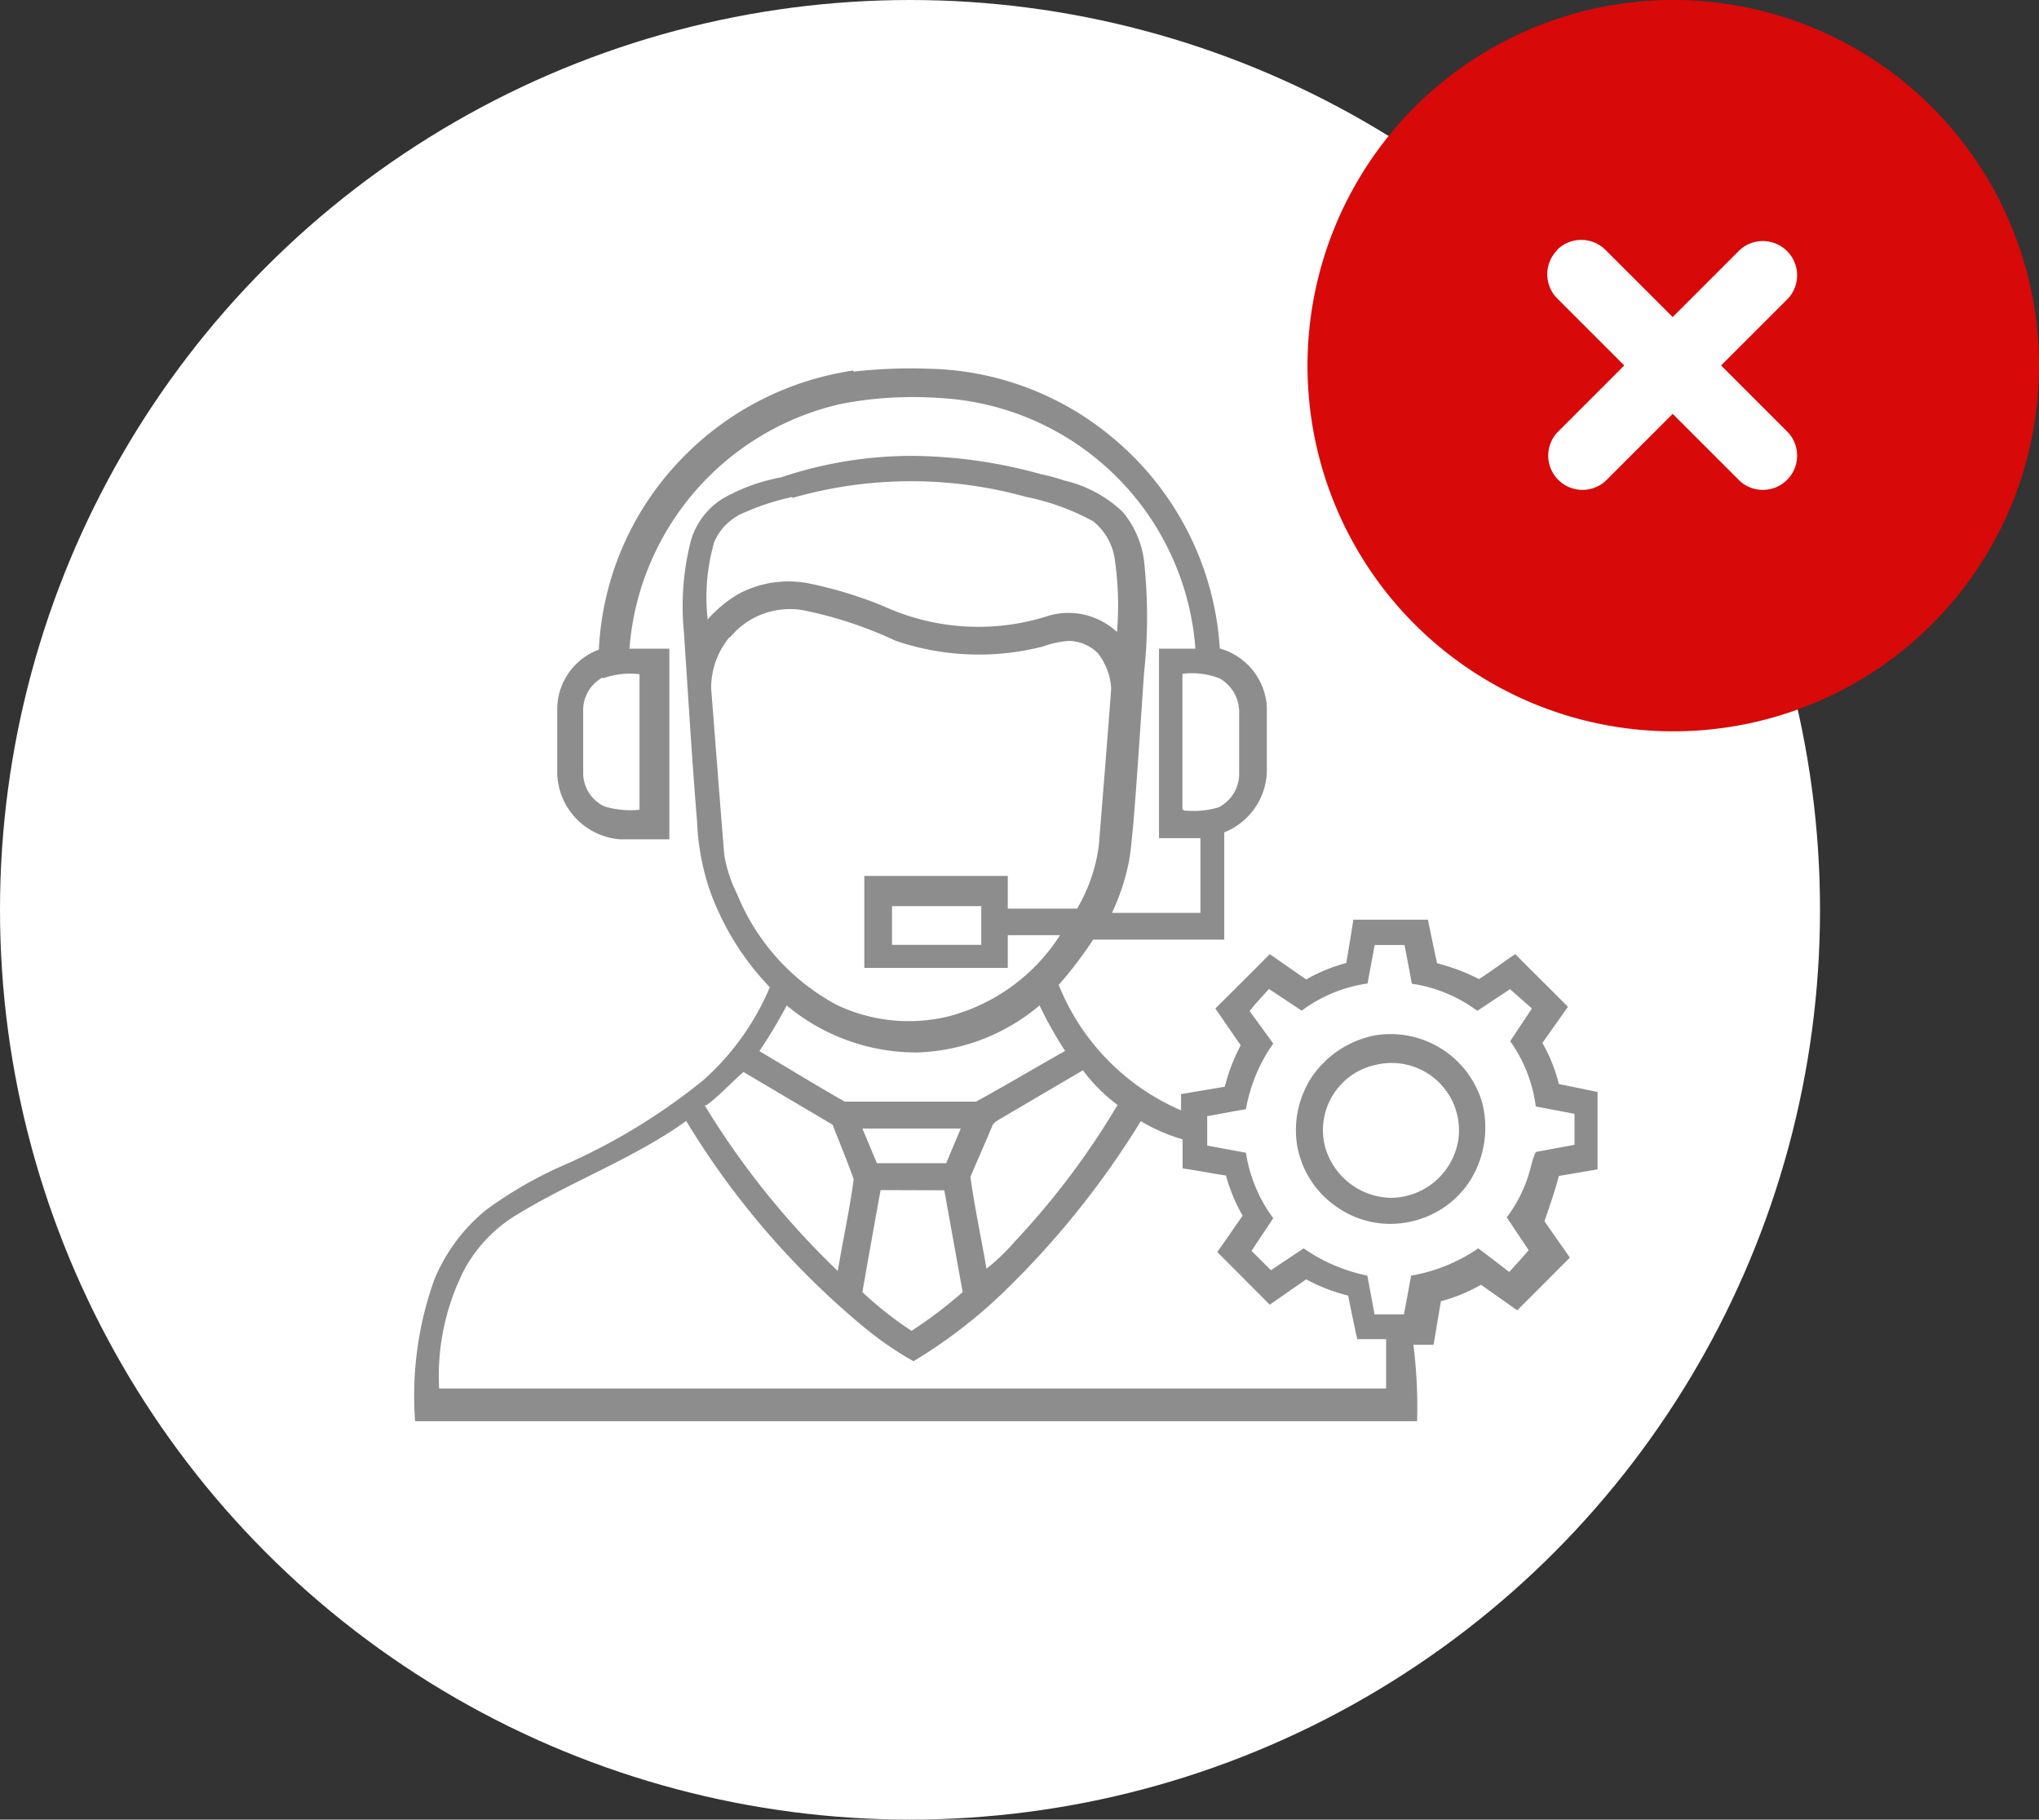 <svg xmlns="http://www.w3.org/2000/svg" viewBox="0 0 105.31 94"><rect x="0" y="0" width="105.31" height="94" fill="#333333" stroke="none"/><defs><style>.cls-1{fill:#fff;}.cls-2{fill:#d80909;}.cls-3{fill:#8e8d8d;}</style></defs><g id="Layer_2" data-name="Layer 2"><g id="Layer_1-2" data-name="Layer 1"><circle class="cls-1" cx="47" cy="47" r="47"></circle><circle class="cls-1" cx="86.24" cy="18.69" r="16.53"></circle><path class="cls-2" d="M86.42,37.78A18.89,18.89,0,1,0,67.53,18.89,18.89,18.89,0,0,0,86.42,37.78Zm-6-24.87a1.77,1.77,0,0,1,2.5,0l3.47,3.47,3.47-3.47a1.77,1.77,0,0,1,2.5,2.5l-3.47,3.47,3.47,3.47a1.77,1.77,0,0,1-2.5,2.5l-3.47-3.47-3.47,3.47a1.77,1.77,0,0,1-2.5-2.5l3.47-3.47-3.47-3.47A1.77,1.77,0,0,1,80.44,12.91Z"></path><g id="_f78802ff" data-name="#f78802ff"><path class="cls-3" d="M44.08,19.2A25.66,25.66,0,0,1,48,19.05a15.24,15.24,0,0,1,9.45,3.55A15.4,15.4,0,0,1,63,33.5a3.34,3.34,0,0,1,2.43,3c0,1,0,2.07,0,3.1A3.5,3.5,0,0,1,63.23,43v5.54H56.46a21.21,21.21,0,0,1-1.78,2.34A11.86,11.86,0,0,0,61,57.36v-.84l2.26-.38A9.38,9.38,0,0,1,64.08,54L62.77,52.1c.94-.94,1.88-1.87,2.81-2.81l1.88,1.31a8.51,8.51,0,0,1,2.07-.85c.13-.74.25-1.49.37-2.24h3.85c.15.75.31,1.5.47,2.25a10.53,10.53,0,0,1,2.17.82c.64-.41,1.24-.87,1.87-1.29.9.91,1.82,1.81,2.72,2.72l-1.32,1.87A8.14,8.14,0,0,1,80.51,56l2,.41v4l-2,.34c-.2.79-.48,1.56-.74,2.34.43.63.88,1.25,1.31,1.88-.91.91-1.81,1.82-2.72,2.72l-1.87-1.32a8.44,8.44,0,0,1-2.07.85c-.13.75-.25,1.5-.38,2.25H73a26.07,26.07,0,0,1,.19,3.95H21.44a17.77,17.77,0,0,1,1-7.34,9.17,9.17,0,0,1,2.67-3.58,21.53,21.53,0,0,1,3.74-2.19,31.61,31.61,0,0,0,7.44-4.48A13.32,13.32,0,0,0,39.76,51a14,14,0,0,1-3.15-5.15A12.7,12.7,0,0,1,36,42.41c-.27-3.26-.46-6.53-.68-9.79a13.65,13.65,0,0,1,.36-4.68,3.81,3.81,0,0,1,1.66-2.19,9.61,9.61,0,0,1,3-1.09,21.25,21.25,0,0,1,6.77-1.11,25.52,25.52,0,0,1,6.67.95,9.81,9.81,0,0,1,1.21.33,6.46,6.46,0,0,1,3,1.62A4.91,4.91,0,0,1,59.09,29a26.86,26.86,0,0,1,0,5.74c-.18,2.58-.34,5.17-.55,7.75-.07.68-.12,1.36-.23,2a11.45,11.45,0,0,1-.88,2.67H62c0-1.29,0-2.58,0-3.86H59.86V33.51h1.88A14,14,0,0,0,48.51,20.56a19.64,19.64,0,0,0-5,.29,14.06,14.06,0,0,0-11,12.66h2.06v9.85c-.84,0-1.69,0-2.53,0A3.52,3.52,0,0,1,28.78,40c0-1.15,0-2.3,0-3.44a3.29,3.29,0,0,1,2.15-3,15.2,15.2,0,0,1,4.41-10,15.42,15.42,0,0,1,8.74-4.42m-3.14,6.53a12.29,12.29,0,0,0-2.45.79,2.85,2.85,0,0,0-1.6,1.54A10.24,10.24,0,0,0,36.55,32a6.61,6.61,0,0,1,1.58-1.31,5.47,5.47,0,0,1,3.7-.54,21.56,21.56,0,0,1,3.79,1.16,11.79,11.79,0,0,0,8.6.48,3.68,3.68,0,0,1,3.47.86,16.52,16.52,0,0,0-.1-3.65,3.07,3.07,0,0,0-1.13-2.07A12.23,12.23,0,0,0,53,25.67a22.21,22.21,0,0,0-12.1.06m-3.22,7.18a4.12,4.12,0,0,0-.95,2.67c.23,2.87.44,5.74.68,8.61a7.31,7.31,0,0,0,.66,2,11.35,11.35,0,0,0,5.14,5.72,8.66,8.66,0,0,0,5.84.58,9.78,9.78,0,0,0,5.7-4.18H52.05V50H44.64V45.25h7.41v1.69h3.58a8.69,8.69,0,0,0,1.12-3.24c.22-2.71.44-5.42.64-8.13a3.24,3.24,0,0,0-.7-1.84,2.19,2.19,0,0,0-1.5-.62,5,5,0,0,0-1.33.29,13.33,13.33,0,0,1-7.61-.3,20.86,20.86,0,0,0-4.79-1.58,4,4,0,0,0-3.74,1.39M31.12,35a1.92,1.92,0,0,0-1,1.75c0,1.07,0,2.15,0,3.22a1.91,1.91,0,0,0,1.1,1.69,4.6,4.6,0,0,0,1.81.17v-7a4.12,4.12,0,0,0-1.88.21m30,6.83a4.64,4.64,0,0,0,1.78-.16A1.94,1.94,0,0,0,64,40c0-1.08,0-2.15,0-3.23a2,2,0,0,0-1-1.72,3.93,3.93,0,0,0-1.93-.24v7m-15,5v2h4.61v-2H46m24.61,4a7.48,7.48,0,0,0-3.38,1.4l-1.69-1.12c-.34.38-.7.75-1,1.14l1.22,1.68a8.39,8.39,0,0,0-1.41,3.39c-.66.11-1.31.24-2,.36v1.52l2,.37a7.61,7.61,0,0,0,1.41,3.38c-.37.57-.75,1.12-1.12,1.69l1,1,1.69-1.13a8.93,8.93,0,0,0,3.29,1.41c.12.65.25,1.31.37,2h1.52c.12-.65.25-1.31.37-2a8.78,8.78,0,0,0,3.47-1.41c.54.4,1.07.82,1.6,1.22.34-.38.69-.75,1-1.13l-1.13-1.69a7.21,7.21,0,0,0,1.26-2.67,3.71,3.71,0,0,1,.24-.71l2-.37V57.54l-2-.38A7.45,7.45,0,0,0,78,53.79c.37-.57.75-1.13,1.12-1.69l-1.13-1-1.69,1.12a7.48,7.48,0,0,0-3.38-1.4c-.12-.66-.25-1.32-.38-2H71c-.12.66-.25,1.32-.37,2m-30,1.13a26.56,26.56,0,0,1-1.41,2.35c1.47.87,2.93,1.77,4.41,2.61q3.39,0,6.78,0c1.55-.85,3.06-1.75,4.6-2.62a20.8,20.8,0,0,1-1.32-2.35,10.28,10.28,0,0,1-6.31,2.43,10.44,10.44,0,0,1-6.75-2.43m-4.23,5.17a42.27,42.27,0,0,0,6.87,8.55c.26-1.58.61-3.15.82-4.74C43.77,60,43.35,59,43,58.1l-4.6-2.72c-.64.55-1.21,1.19-1.89,1.7m15,.82a.54.54,0,0,0-.28.31c-.36.87-.75,1.72-1.11,2.59.22,1.59.56,3.16.83,4.74a10.57,10.57,0,0,0,1.45-1.39,40.27,40.27,0,0,0,5.32-7.07,8.68,8.68,0,0,1-1.79-1.79L51.49,57.9m.24,8.95a26,26,0,0,1-4.55,3.47,17.45,17.45,0,0,1-2.62-1.81,42.28,42.28,0,0,1-9.12-10.6c-2.79,2-6.08,3.16-9,5A7.5,7.5,0,0,0,24,65.55a12.09,12.09,0,0,0-1.32,6.18H71.59c0-.85,0-1.7,0-2.55H70.1c-.17-.75-.32-1.5-.47-2.25a9.21,9.21,0,0,1-2.17-.84L65.58,67.4l-2.71-2.72c.44-.62.87-1.25,1.31-1.88a8.71,8.71,0,0,1-.86-2.07c-.75-.12-1.49-.26-2.24-.37v-1.5a9.43,9.43,0,0,1-2.16-.94,45.14,45.14,0,0,1-7.19,8.93M44.54,58.3l.75,1.79h3.58l.75-1.79H44.54m.94,3.18q-.48,2.64-.94,5.27a18.63,18.63,0,0,0,2.54,2,23.09,23.09,0,0,0,2.64-2c-.32-1.75-.63-3.51-.95-5.26Z"></path><path class="cls-3" d="M71,53.49a4.93,4.93,0,0,1,5.53,3.4,5.16,5.16,0,0,1-.68,4.22,4.87,4.87,0,0,1-3,2,4.8,4.8,0,0,1-3.72-.7A4.87,4.87,0,0,1,67,59.21a5,5,0,0,1,.79-3.63A5.15,5.15,0,0,1,71,53.49M71.1,55a3.45,3.45,0,0,0-2.7,4.09,3.6,3.6,0,0,0,3.47,2.79,3.56,3.56,0,0,0,3.45-3A3.48,3.48,0,0,0,71.1,55Z"></path></g></g></g></svg>